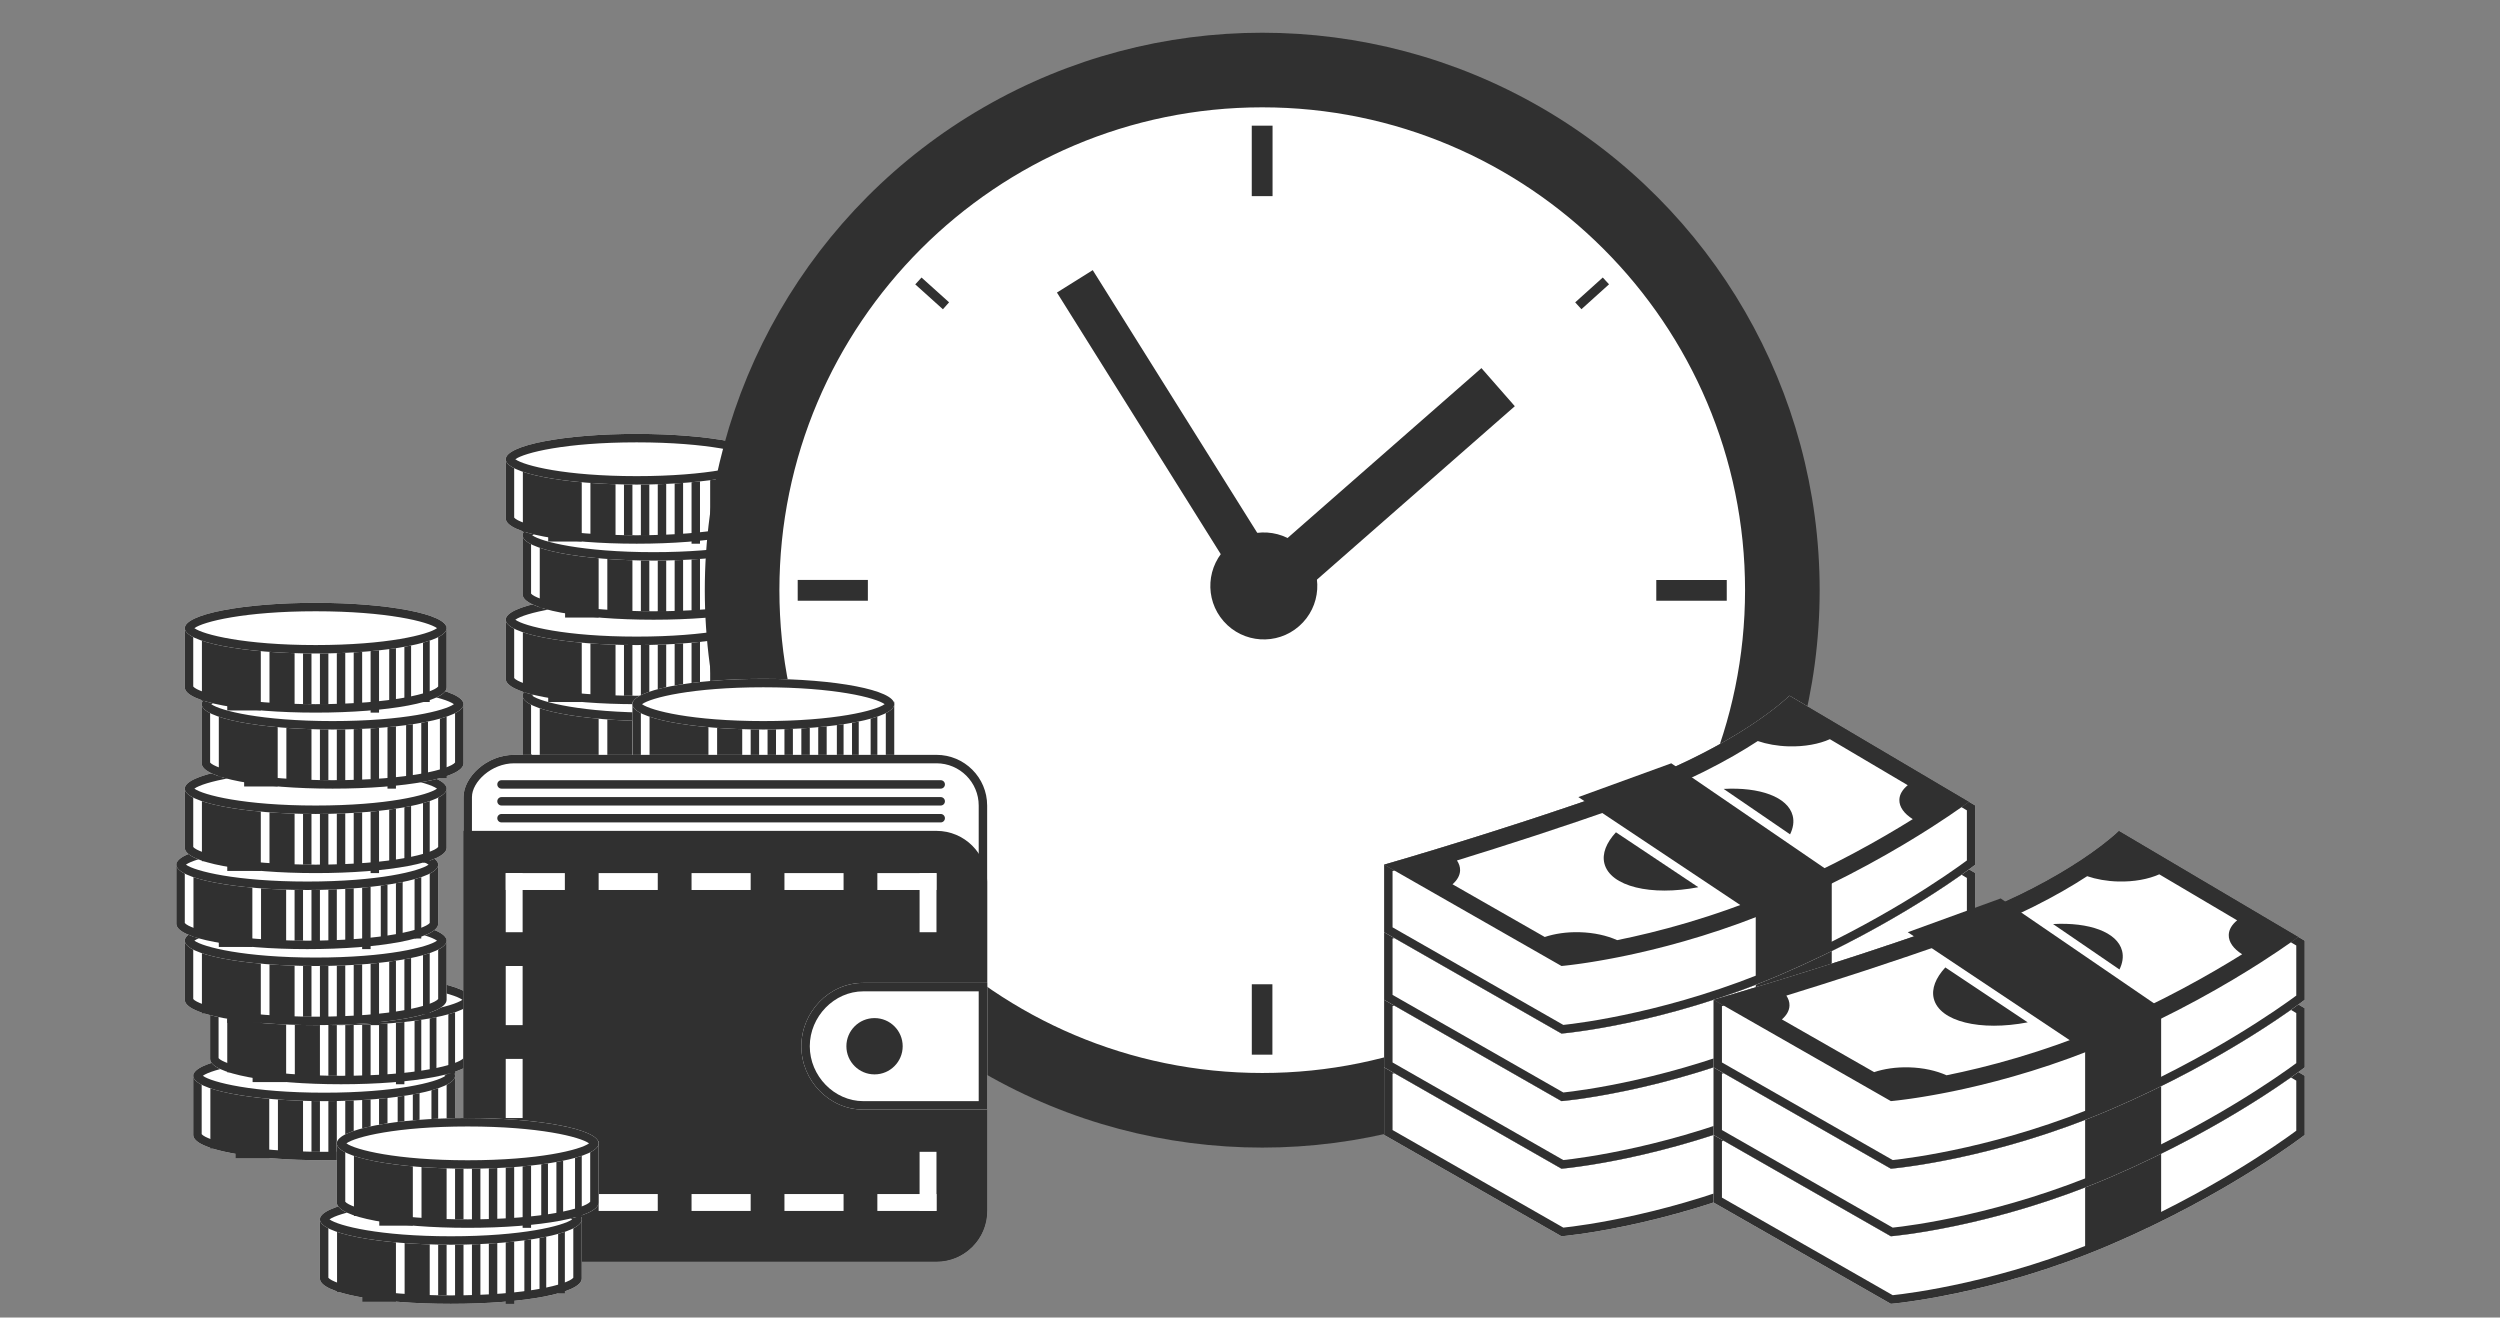 <?xml version="1.0" encoding="utf-8"?>
<!-- Generator: Adobe Illustrator 16.0.3, SVG Export Plug-In . SVG Version: 6.00 Build 0)  -->
<!DOCTYPE svg PUBLIC "-//W3C//DTD SVG 1.0//EN" "http://www.w3.org/TR/2001/REC-SVG-20010904/DTD/svg10.dtd">
<svg version="1.0" id="Layer_2" xmlns="http://www.w3.org/2000/svg" xmlns:xlink="http://www.w3.org/1999/xlink" x="0px" y="0px"
	 width="296px" height="156px" viewBox="0 0 296 156" enable-background="new 0 0 296 156" xml:space="preserve">
<rect x="0" y="0" width="296" height="156" fill="#808080" stroke="none"/>
<g>



	<g>
		<g>
			<path fill="#FFFFFF" d="M61.879,82.093v7.282c0,1.756,6.939,3,15.5,3s15.5-1.244,15.5-3v-7.282H61.879z"/>
			<path fill="#303030" d="M91.879,83.093v6.191c-0.607,0.752-5.342,2.09-14.5,2.09s-13.893-1.338-14.5-2.09v-6.191H91.879
				 M92.879,82.093h-31v7.282c0,1.756,6.939,3,15.5,3s15.5-1.244,15.5-3V82.093L92.879,82.093z"/>
		</g>
		<rect x="63.907" y="82.888" fill="#303030" width="3.972" height="8.077"/>
		<rect x="66.907" y="84.042" fill="#303030" width="3.972" height="8.077"/>
		<rect x="71.907" y="84.042" fill="#303030" width="2.972" height="8.077"/>
		<rect x="83.879" y="84.299" fill="#303030" width="1" height="8.076"/>
		<rect x="81.879" y="83.375" fill="#303030" width="1" height="8.076"/>
		<rect x="79.879" y="83.375" fill="#303030" width="1" height="8.076"/>
		<rect x="77.879" y="83.375" fill="#303030" width="1" height="8.076"/>
		<rect x="75.879" y="83.299" fill="#303030" width="1" height="8.076"/>
		<rect x="87.879" y="83.042" fill="#303030" width="0.795" height="8.076"/>
		<rect x="86.084" y="83.299" fill="#303030" width="0.795" height="8.076"/>
		<rect x="90.084" y="83.042" fill="#303030" width="0.795" height="8.076"/>
		<g>
			<ellipse fill="#FFFFFF" cx="77.379" cy="82.375" rx="15.5" ry="3"/>
			<path fill="#303030" d="M77.379,80.375c8.47,0,13.317,1.237,14.365,2c-1.048,0.763-5.896,2-14.365,2s-13.317-1.237-14.365-2
				C64.062,81.612,68.909,80.375,77.379,80.375 M77.379,79.375c-8.561,0-15.5,1.343-15.5,3c0,1.657,6.939,3,15.5,3
				s15.5-1.343,15.5-3C92.879,80.718,85.939,79.375,77.379,79.375L77.379,79.375z"/>
		</g>
	</g>
	<g>
		<g>
			<path fill="#FFFFFF" d="M59.879,73.093v7.282c0,1.756,6.939,3,15.5,3s15.5-1.244,15.5-3v-7.282H59.879z"/>
			<path fill="#303030" d="M89.879,74.093v6.191c-0.607,0.752-5.342,2.09-14.5,2.09s-13.893-1.338-14.5-2.09v-6.191H89.879
				 M90.879,73.093h-31v7.282c0,1.756,6.939,3,15.5,3s15.5-1.244,15.5-3V73.093L90.879,73.093z"/>
		</g>
		<rect x="61.907" y="73.888" fill="#303030" width="3.972" height="8.077"/>
		<rect x="64.907" y="75.042" fill="#303030" width="3.972" height="8.077"/>
		<rect x="69.907" y="75.042" fill="#303030" width="2.972" height="8.077"/>
		<rect x="81.879" y="75.299" fill="#303030" width="1" height="8.076"/>
		<rect x="79.879" y="74.375" fill="#303030" width="1" height="8.076"/>
		<rect x="77.879" y="74.375" fill="#303030" width="1" height="8.076"/>
		<rect x="75.879" y="74.375" fill="#303030" width="1" height="8.076"/>
		<rect x="73.879" y="74.299" fill="#303030" width="1" height="8.076"/>
		<rect x="85.879" y="74.042" fill="#303030" width="0.795" height="8.076"/>
		<rect x="84.084" y="74.299" fill="#303030" width="0.795" height="8.076"/>
		<rect x="88.084" y="74.042" fill="#303030" width="0.795" height="8.076"/>
		<g>
			<ellipse fill="#FFFFFF" cx="75.379" cy="73.375" rx="15.5" ry="3"/>
			<path fill="#303030" d="M75.379,71.375c8.47,0,13.317,1.237,14.365,2c-1.048,0.763-5.896,2-14.365,2s-13.317-1.237-14.365-2
				C62.062,72.612,66.909,71.375,75.379,71.375 M75.379,70.375c-8.561,0-15.5,1.343-15.5,3c0,1.657,6.939,3,15.5,3
				s15.5-1.343,15.5-3C90.879,71.718,83.939,70.375,75.379,70.375L75.379,70.375z"/>
		</g>
	</g>
	<g>
		<g>
			<path fill="#FFFFFF" d="M61.879,63.093v7.282c0,1.756,6.939,3,15.5,3s15.5-1.244,15.5-3v-7.282H61.879z"/>
			<path fill="#303030" d="M91.879,64.093v6.191c-0.607,0.752-5.342,2.09-14.5,2.09s-13.893-1.338-14.5-2.09v-6.191H91.879
				 M92.879,63.093h-31v7.282c0,1.756,6.939,3,15.5,3s15.5-1.244,15.5-3V63.093L92.879,63.093z"/>
		</g>
		<rect x="63.907" y="63.888" fill="#303030" width="3.972" height="8.077"/>
		<rect x="66.907" y="65.042" fill="#303030" width="3.972" height="8.077"/>
		<rect x="71.907" y="65.042" fill="#303030" width="2.972" height="8.077"/>
		<rect x="83.879" y="65.299" fill="#303030" width="1" height="8.076"/>
		<rect x="81.879" y="64.375" fill="#303030" width="1" height="8.076"/>
		<rect x="79.879" y="64.375" fill="#303030" width="1" height="8.076"/>
		<rect x="77.879" y="64.375" fill="#303030" width="1" height="8.076"/>
		<rect x="75.879" y="64.299" fill="#303030" width="1" height="8.076"/>
		<rect x="87.879" y="64.042" fill="#303030" width="0.795" height="8.076"/>
		<rect x="86.084" y="64.299" fill="#303030" width="0.795" height="8.076"/>
		<rect x="90.084" y="64.042" fill="#303030" width="0.795" height="8.076"/>
		<g>
			<ellipse fill="#FFFFFF" cx="77.379" cy="63.375" rx="15.5" ry="3"/>
			<path fill="#303030" d="M77.379,61.375c8.47,0,13.317,1.237,14.365,2c-1.048,0.763-5.896,2-14.365,2s-13.317-1.237-14.365-2
				C64.062,62.612,68.909,61.375,77.379,61.375 M77.379,60.375c-8.561,0-15.5,1.343-15.5,3c0,1.657,6.939,3,15.5,3
				s15.5-1.343,15.5-3C92.879,61.718,85.939,60.375,77.379,60.375L77.379,60.375z"/>
		</g>
	</g>
	<g>
		<g>
			<path fill="#FFFFFF" d="M59.879,54.093v7.282c0,1.756,6.939,3,15.5,3s15.5-1.244,15.5-3v-7.282H59.879z"/>
			<path fill="#303030" d="M89.879,55.093v6.191c-0.607,0.752-5.342,2.09-14.5,2.09s-13.893-1.338-14.5-2.09v-6.191H89.879
				 M90.879,54.093h-31v7.282c0,1.756,6.939,3,15.5,3s15.5-1.244,15.5-3V54.093L90.879,54.093z"/>
		</g>
		<rect x="61.907" y="54.888" fill="#303030" width="3.972" height="8.077"/>
		<rect x="64.907" y="56.042" fill="#303030" width="3.972" height="8.077"/>
		<rect x="69.907" y="56.042" fill="#303030" width="2.972" height="8.077"/>
		<rect x="81.879" y="56.299" fill="#303030" width="1" height="8.076"/>
		<rect x="79.879" y="55.375" fill="#303030" width="1" height="8.076"/>
		<rect x="77.879" y="55.375" fill="#303030" width="1" height="8.076"/>
		<rect x="75.879" y="55.375" fill="#303030" width="1" height="8.076"/>
		<rect x="73.879" y="55.299" fill="#303030" width="1" height="8.076"/>
		<rect x="85.879" y="55.042" fill="#303030" width="0.795" height="8.076"/>
		<rect x="84.084" y="55.299" fill="#303030" width="0.795" height="8.076"/>
		<rect x="88.084" y="55.042" fill="#303030" width="0.795" height="8.076"/>
		<g>
			<ellipse fill="#FFFFFF" cx="75.379" cy="54.375" rx="15.5" ry="3"/>
			<path fill="#303030" d="M75.379,52.375c8.47,0,13.317,1.237,14.365,2c-1.048,0.763-5.896,2-14.365,2s-13.317-1.237-14.365-2
				C62.062,53.612,66.909,52.375,75.379,52.375 M75.379,51.375c-8.561,0-15.5,1.343-15.5,3c0,1.657,6.939,3,15.5,3
				s15.5-1.343,15.5-3C90.879,52.718,83.939,51.375,75.379,51.375L75.379,51.375z"/>
		</g>
	</g>
</g>
<g>
	<circle fill="#303030" cx="149.448" cy="69.875" r="66"/>
	<g>
		<circle fill="#FFFFFF" cx="149.448" cy="69.875" r="57.667"/>
		<path fill="#303030" d="M149.448,128.042c-32.073,0-58.167-26.094-58.167-58.167s26.094-58.167,58.167-58.167
			s58.167,26.094,58.167,58.167S181.521,128.042,149.448,128.042z M149.448,12.708c-31.522,0-57.167,25.645-57.167,57.167
			s25.645,57.167,57.167,57.167s57.167-25.645,57.167-57.167S180.971,12.708,149.448,12.708z"/>
	</g>
	<g>
		<path fill="#303030" d="M196.104,71.127c0-0.842,0-1.627,0-2.458c2.789,0,5.543,0,8.344,0c0,0.807,0,1.611,0,2.458
			C201.678,71.127,198.924,71.127,196.104,71.127z"/>
		<path fill="#303030" d="M148.208,23.219c0.845,0,1.646,0,2.463,0c0-2.8,0-5.552,0-8.341c-0.829,0-1.618,0-2.463,0
			C148.208,17.695,148.208,20.446,148.208,23.219z"/>
		<path fill="#303030" d="M102.756,71.124c0-0.852,0-1.655,0-2.461c-2.794,0-5.531,0-8.308,0c0,0.824,0,1.611,0,2.461
			C97.253,71.124,100.008,71.124,102.756,71.124z"/>
		<path fill="#303030" d="M148.213,124.872c0.854,0,1.657,0,2.439,0c0-2.81,0-5.563,0-8.333c-0.835,0-1.605,0-2.439,0
			C148.213,119.363,148.213,122.117,148.213,124.872z"/>
		<path fill="#303030" d="M111.641,36.619c0.263-0.296,0.488-0.551,0.73-0.824c-1.12-1.007-2.173-1.955-3.263-2.936
			c-0.24,0.262-0.459,0.504-0.741,0.813C109.481,34.676,110.548,35.633,111.641,36.619z"/>
		<path fill="#303030" d="M190.509,33.662c-0.278-0.305-0.498-0.543-0.74-0.805c-1.109,1-2.169,1.955-3.266,2.943
			c0.263,0.287,0.481,0.526,0.739,0.81C188.37,35.591,189.43,34.634,190.509,33.662z"/>
		<path fill="#303030" d="M189.76,106.959c0.263-0.292,0.487-0.545,0.731-0.822c-1.114-1.004-2.174-1.959-3.255-2.932
			c-0.259,0.281-0.467,0.507-0.744,0.81C187.603,105.015,188.661,105.969,189.76,106.959z"/>
		<path fill="#303030" d="M108.381,106.146c0.266,0.293,0.485,0.536,0.732,0.809c1.106-0.999,2.181-1.967,3.271-2.947
			c-0.275-0.303-0.481-0.531-0.737-0.813C110.528,104.207,109.464,105.167,108.381,106.146z"/>
	</g>

		<rect x="135.575" y="30.235" transform="matrix(0.848 -0.531 0.531 0.848 -5.881 80.989)" fill="#303030" width="4.999" height="41"/>

		<rect x="144.945" y="54.926" transform="matrix(0.752 -0.659 0.659 0.752 2.383 122.181)" fill="#303030" width="36.999" height="5.999"/>
	<path fill="#303030" d="M154.398,65.198c2.306,2.63,2.045,6.633-0.585,8.938c-2.627,2.307-6.63,2.046-8.938-0.583
		c-2.307-2.629-2.044-6.632,0.584-8.939C148.088,62.309,152.091,62.569,154.398,65.198z"/>
</g>
<g>
	<g>
		<g>
			<path fill="#FFFFFF" d="M22.879,127.093v7.282c0,1.756,6.939,3,15.5,3s15.5-1.244,15.5-3v-7.282H22.879z"/>
			<path fill="#303030" d="M52.879,128.093v6.191c-0.607,0.752-5.342,2.09-14.5,2.09s-13.893-1.338-14.5-2.09v-6.191H52.879
				 M53.879,127.093h-31v7.282c0,1.756,6.939,3,15.5,3s15.5-1.244,15.5-3V127.093L53.879,127.093z"/>
		</g>
		<rect x="24.907" y="127.888" fill="#303030" width="3.972" height="8.077"/>
		<rect x="27.907" y="129.042" fill="#303030" width="3.972" height="8.077"/>
		<rect x="32.907" y="129.042" fill="#303030" width="2.972" height="8.077"/>
		<rect x="44.879" y="129.299" fill="#303030" width="1" height="8.076"/>
		<rect x="42.879" y="128.375" fill="#303030" width="1" height="8.076"/>
		<rect x="40.879" y="128.375" fill="#303030" width="1" height="8.076"/>
		<rect x="38.879" y="128.375" fill="#303030" width="1" height="8.076"/>
		<rect x="36.879" y="128.299" fill="#303030" width="1" height="8.076"/>
		<rect x="48.879" y="128.042" fill="#303030" width="0.795" height="8.076"/>
		<rect x="47.084" y="128.299" fill="#303030" width="0.795" height="8.076"/>
		<rect x="51.084" y="128.042" fill="#303030" width="0.795" height="8.076"/>
		<g>
			<ellipse fill="#FFFFFF" cx="38.379" cy="127.375" rx="15.5" ry="3"/>
			<path fill="#303030" d="M38.379,125.375c8.47,0,13.317,1.237,14.365,2c-1.048,0.763-5.896,2-14.365,2s-13.317-1.237-14.365-2
				C25.062,126.612,29.909,125.375,38.379,125.375 M38.379,124.375c-8.561,0-15.5,1.343-15.5,3c0,1.657,6.939,3,15.5,3
				s15.5-1.343,15.5-3C53.879,125.718,46.939,124.375,38.379,124.375L38.379,124.375z"/>
		</g>
	</g>
	<g>
		<g>
			<path fill="#FFFFFF" d="M24.879,118.093v7.282c0,1.756,6.939,3,15.5,3s15.5-1.244,15.5-3v-7.282H24.879z"/>
			<path fill="#303030" d="M54.879,119.093v6.191c-0.607,0.752-5.342,2.09-14.5,2.09s-13.893-1.338-14.5-2.09v-6.191H54.879
				 M55.879,118.093h-31v7.282c0,1.756,6.939,3,15.5,3s15.5-1.244,15.5-3V118.093L55.879,118.093z"/>
		</g>
		<rect x="26.907" y="118.888" fill="#303030" width="3.972" height="8.077"/>
		<rect x="29.907" y="120.042" fill="#303030" width="3.972" height="8.077"/>
		<rect x="34.907" y="120.042" fill="#303030" width="2.972" height="8.077"/>
		<rect x="46.879" y="120.299" fill="#303030" width="1" height="8.076"/>
		<rect x="44.879" y="119.375" fill="#303030" width="1" height="8.076"/>
		<rect x="42.879" y="119.375" fill="#303030" width="1" height="8.076"/>
		<rect x="40.879" y="119.375" fill="#303030" width="1" height="8.076"/>
		<rect x="38.879" y="119.299" fill="#303030" width="1" height="8.076"/>
		<rect x="50.879" y="119.042" fill="#303030" width="0.795" height="8.076"/>
		<rect x="49.084" y="119.299" fill="#303030" width="0.795" height="8.076"/>
		<rect x="53.084" y="119.042" fill="#303030" width="0.795" height="8.076"/>
		<g>
			<ellipse fill="#FFFFFF" cx="40.379" cy="118.375" rx="15.5" ry="3"/>
			<path fill="#303030" d="M40.379,116.375c8.47,0,13.317,1.237,14.365,2c-1.048,0.763-5.896,2-14.365,2s-13.317-1.237-14.365-2
				C27.062,117.612,31.909,116.375,40.379,116.375 M40.379,115.375c-8.561,0-15.5,1.343-15.5,3c0,1.657,6.939,3,15.5,3
				s15.5-1.343,15.5-3C55.879,116.718,48.939,115.375,40.379,115.375L40.379,115.375z"/>
		</g>
	</g>
	<g>
		<g>
			<path fill="#FFFFFF" d="M21.879,111.093v7.282c0,1.756,6.939,3,15.5,3s15.5-1.244,15.5-3v-7.282H21.879z"/>
			<path fill="#303030" d="M51.879,112.093v6.191c-0.607,0.752-5.342,2.09-14.5,2.09s-13.893-1.338-14.5-2.09v-6.191H51.879
				 M52.879,111.093h-31v7.282c0,1.756,6.939,3,15.5,3s15.5-1.244,15.5-3V111.093L52.879,111.093z"/>
		</g>
		<rect x="23.907" y="111.888" fill="#303030" width="3.972" height="8.077"/>
		<rect x="26.907" y="113.042" fill="#303030" width="3.972" height="8.077"/>
		<rect x="31.907" y="113.042" fill="#303030" width="2.972" height="8.077"/>
		<rect x="43.879" y="113.299" fill="#303030" width="1" height="8.076"/>
		<rect x="41.879" y="112.375" fill="#303030" width="1" height="8.076"/>
		<rect x="39.879" y="112.375" fill="#303030" width="1" height="8.076"/>
		<rect x="37.879" y="112.375" fill="#303030" width="1" height="8.076"/>
		<rect x="35.879" y="112.299" fill="#303030" width="1" height="8.076"/>
		<rect x="47.879" y="112.042" fill="#303030" width="0.795" height="8.076"/>
		<rect x="46.084" y="112.299" fill="#303030" width="0.795" height="8.076"/>
		<rect x="50.084" y="112.042" fill="#303030" width="0.795" height="8.076"/>
		<g>
			<ellipse fill="#FFFFFF" cx="37.379" cy="111.375" rx="15.5" ry="3"/>
			<path fill="#303030" d="M37.379,109.375c8.47,0,13.317,1.237,14.365,2c-1.048,0.763-5.896,2-14.365,2s-13.317-1.237-14.365-2
				C24.062,110.612,28.909,109.375,37.379,109.375 M37.379,108.375c-8.561,0-15.5,1.343-15.5,3c0,1.657,6.939,3,15.5,3
				s15.5-1.343,15.5-3C52.879,109.718,45.939,108.375,37.379,108.375L37.379,108.375z"/>
		</g>
	</g>
	<g>
		<g>
			<path fill="#FFFFFF" d="M20.879,102.093v7.282c0,1.756,6.939,3,15.5,3s15.5-1.244,15.5-3v-7.282H20.879z"/>
			<path fill="#303030" d="M50.879,103.093v6.191c-0.607,0.752-5.342,2.09-14.5,2.09s-13.893-1.338-14.5-2.09v-6.191H50.879
				 M51.879,102.093h-31v7.282c0,1.756,6.939,3,15.5,3s15.5-1.244,15.5-3V102.093L51.879,102.093z"/>
		</g>
		<rect x="22.907" y="102.888" fill="#303030" width="3.972" height="8.077"/>
		<rect x="25.907" y="104.042" fill="#303030" width="3.972" height="8.077"/>
		<rect x="30.907" y="104.042" fill="#303030" width="2.972" height="8.077"/>
		<rect x="42.879" y="104.299" fill="#303030" width="1" height="8.076"/>
		<rect x="40.879" y="103.375" fill="#303030" width="1" height="8.076"/>
		<rect x="38.879" y="103.375" fill="#303030" width="1" height="8.076"/>
		<rect x="36.879" y="103.375" fill="#303030" width="1" height="8.076"/>
		<rect x="34.879" y="103.299" fill="#303030" width="1" height="8.076"/>
		<rect x="46.879" y="103.042" fill="#303030" width="0.795" height="8.076"/>
		<rect x="45.084" y="103.299" fill="#303030" width="0.795" height="8.076"/>
		<rect x="49.084" y="103.042" fill="#303030" width="0.795" height="8.076"/>
		<g>
			<ellipse fill="#FFFFFF" cx="36.379" cy="102.375" rx="15.5" ry="3"/>
			<path fill="#303030" d="M36.379,100.375c8.47,0,13.317,1.237,14.365,2c-1.048,0.763-5.896,2-14.365,2s-13.317-1.237-14.365-2
				C23.062,101.612,27.909,100.375,36.379,100.375 M36.379,99.375c-8.561,0-15.5,1.343-15.5,3c0,1.657,6.939,3,15.5,3
				s15.5-1.343,15.5-3C51.879,100.718,44.939,99.375,36.379,99.375L36.379,99.375z"/>
		</g>
	</g>
	<g>
		<g>
			<path fill="#FFFFFF" d="M21.879,93.093v7.282c0,1.756,6.939,3,15.5,3s15.5-1.244,15.5-3v-7.282H21.879z"/>
			<path fill="#303030" d="M51.879,94.093v6.191c-0.607,0.752-5.342,2.09-14.5,2.09s-13.893-1.338-14.5-2.09v-6.191H51.879
				 M52.879,93.093h-31v7.282c0,1.756,6.939,3,15.5,3s15.5-1.244,15.5-3V93.093L52.879,93.093z"/>
		</g>
		<rect x="23.907" y="93.888" fill="#303030" width="3.972" height="8.077"/>
		<rect x="26.907" y="95.042" fill="#303030" width="3.972" height="8.077"/>
		<rect x="31.907" y="95.042" fill="#303030" width="2.972" height="8.077"/>
		<rect x="43.879" y="95.299" fill="#303030" width="1" height="8.076"/>
		<rect x="41.879" y="94.375" fill="#303030" width="1" height="8.076"/>
		<rect x="39.879" y="94.375" fill="#303030" width="1" height="8.076"/>
		<rect x="37.879" y="94.375" fill="#303030" width="1" height="8.076"/>
		<rect x="35.879" y="94.299" fill="#303030" width="1" height="8.076"/>
		<rect x="47.879" y="94.042" fill="#303030" width="0.795" height="8.076"/>
		<rect x="46.084" y="94.299" fill="#303030" width="0.795" height="8.076"/>
		<rect x="50.084" y="94.042" fill="#303030" width="0.795" height="8.076"/>
		<g>
			<ellipse fill="#FFFFFF" cx="37.379" cy="93.375" rx="15.5" ry="3"/>
			<path fill="#303030" d="M37.379,91.375c8.47,0,13.317,1.237,14.365,2c-1.048,0.763-5.896,2-14.365,2s-13.317-1.237-14.365-2
				C24.062,92.612,28.909,91.375,37.379,91.375 M37.379,90.375c-8.561,0-15.5,1.343-15.5,3c0,1.657,6.939,3,15.5,3
				s15.5-1.343,15.5-3C52.879,91.718,45.939,90.375,37.379,90.375L37.379,90.375z"/>
		</g>
	</g>
	<g>
		<g>
			<path fill="#FFFFFF" d="M23.879,83.093v7.282c0,1.756,6.939,3,15.5,3s15.5-1.244,15.5-3v-7.282H23.879z"/>
			<path fill="#303030" d="M53.879,84.093v6.191c-0.607,0.752-5.342,2.09-14.5,2.09s-13.893-1.338-14.5-2.09v-6.191H53.879
				 M54.879,83.093h-31v7.282c0,1.756,6.939,3,15.5,3s15.5-1.244,15.5-3V83.093L54.879,83.093z"/>
		</g>
		<rect x="25.907" y="83.888" fill="#303030" width="3.972" height="8.077"/>
		<rect x="28.907" y="85.042" fill="#303030" width="3.972" height="8.077"/>
		<rect x="33.907" y="85.042" fill="#303030" width="2.972" height="8.077"/>
		<rect x="45.879" y="85.299" fill="#303030" width="1" height="8.076"/>
		<rect x="43.879" y="84.375" fill="#303030" width="1" height="8.076"/>
		<rect x="41.879" y="84.375" fill="#303030" width="1" height="8.076"/>
		<rect x="39.879" y="84.375" fill="#303030" width="1" height="8.076"/>
		<rect x="37.879" y="84.299" fill="#303030" width="1" height="8.076"/>
		<rect x="49.879" y="84.042" fill="#303030" width="0.795" height="8.076"/>
		<rect x="48.084" y="84.299" fill="#303030" width="0.795" height="8.076"/>
		<rect x="52.084" y="84.042" fill="#303030" width="0.795" height="8.076"/>
		<g>
			<ellipse fill="#FFFFFF" cx="39.379" cy="83.375" rx="15.5" ry="3"/>
			<path fill="#303030" d="M39.379,81.375c8.47,0,13.317,1.237,14.365,2c-1.048,0.763-5.896,2-14.365,2s-13.317-1.237-14.365-2
				C26.062,82.612,30.909,81.375,39.379,81.375 M39.379,80.375c-8.561,0-15.5,1.343-15.5,3c0,1.657,6.939,3,15.5,3
				s15.5-1.343,15.5-3C54.879,81.718,47.939,80.375,39.379,80.375L39.379,80.375z"/>
		</g>
	</g>
	<g>
		<g>
			<path fill="#FFFFFF" d="M21.879,74.093v7.282c0,1.756,6.939,3,15.5,3s15.5-1.244,15.5-3v-7.282H21.879z"/>
			<path fill="#303030" d="M51.879,75.093v6.191c-0.607,0.752-5.342,2.09-14.5,2.09s-13.893-1.338-14.5-2.09v-6.191H51.879
				 M52.879,74.093h-31v7.282c0,1.756,6.939,3,15.5,3s15.5-1.244,15.5-3V74.093L52.879,74.093z"/>
		</g>
		<rect x="23.907" y="74.888" fill="#303030" width="3.972" height="8.077"/>
		<rect x="26.907" y="76.042" fill="#303030" width="3.972" height="8.077"/>
		<rect x="31.907" y="76.042" fill="#303030" width="2.972" height="8.077"/>
		<rect x="43.879" y="76.299" fill="#303030" width="1" height="8.076"/>
		<rect x="41.879" y="75.375" fill="#303030" width="1" height="8.076"/>
		<rect x="39.879" y="75.375" fill="#303030" width="1" height="8.076"/>
		<rect x="37.879" y="75.375" fill="#303030" width="1" height="8.076"/>
		<rect x="35.879" y="75.299" fill="#303030" width="1" height="8.076"/>
		<rect x="47.879" y="75.042" fill="#303030" width="0.795" height="8.076"/>
		<rect x="46.084" y="75.299" fill="#303030" width="0.795" height="8.076"/>
		<rect x="50.084" y="75.042" fill="#303030" width="0.795" height="8.076"/>
		<g>
			<ellipse fill="#FFFFFF" cx="37.379" cy="74.375" rx="15.5" ry="3"/>
			<path fill="#303030" d="M37.379,72.375c8.47,0,13.317,1.237,14.365,2c-1.048,0.763-5.896,2-14.365,2s-13.317-1.237-14.365-2
				C24.062,73.612,28.909,72.375,37.379,72.375 M37.379,71.375c-8.561,0-15.5,1.343-15.5,3c0,1.657,6.939,3,15.5,3
				s15.5-1.343,15.5-3C52.879,72.718,45.939,71.375,37.379,71.375L37.379,71.375z"/>
		</g>
	</g>
</g>




<g>
		<g>
			<path fill="#FFFFFF" d="M74.879,83.093v7.282c0,1.756,6.939,3,15.5,3s15.5-1.244,15.5-3v-7.282H74.879z"/>
			<path fill="#303030" d="M104.879,84.093v6.191c-0.607,0.752-5.342,2.09-14.5,2.09s-13.893-1.338-14.5-2.09v-6.191H104.879
				 M105.879,83.093h-31v7.282c0,1.756,6.939,3,15.5,3s15.5-1.244,15.5-3V83.093L105.879,83.093z"/>
		</g>
		<rect x="76.907" y="83.888" fill="#303030" width="3.972" height="8.077"/>
		<rect x="79.907" y="85.042" fill="#303030" width="3.972" height="8.077"/>
		<rect x="84.907" y="85.042" fill="#303030" width="2.972" height="8.077"/>
		<rect x="96.879" y="85.299" fill="#303030" width="1" height="8.076"/>
		<rect x="94.879" y="84.375" fill="#303030" width="1" height="8.076"/>
		<rect x="92.879" y="84.375" fill="#303030" width="1" height="8.076"/>
		<rect x="90.879" y="84.375" fill="#303030" width="1" height="8.076"/>
		<rect x="88.879" y="84.299" fill="#303030" width="1" height="8.076"/>
		<rect x="100.879" y="84.042" fill="#303030" width="0.795" height="8.076"/>
		<rect x="99.084" y="84.299" fill="#303030" width="0.795" height="8.076"/>
		<rect x="103.084" y="84.042" fill="#303030" width="0.795" height="8.076"/>
		<g>
			<ellipse fill="#FFFFFF" cx="90.379" cy="83.375" rx="15.5" ry="3"/>
			<path fill="#303030" d="M90.379,81.375c8.47,0,13.317,1.237,14.365,2c-1.048,0.763-5.896,2-14.365,2s-13.317-1.237-14.365-2
				C77.062,82.612,81.909,81.375,90.379,81.375 M90.379,80.375c-8.561,0-15.5,1.343-15.5,3c0,1.657,6.939,3,15.5,3
				s15.5-1.343,15.5-3C105.879,81.718,98.939,80.375,90.379,80.375L90.379,80.375z"/>
		</g>
	</g>

<g>
	<g>
		<g>
			<path fill="#FFFFFF" d="M163.879,126.375v8l21,12c0,0,12-1,26-7s23-13,23-13v-7l-22-13c0,0-6,6-20,11
				S163.879,126.375,163.879,126.375z"/>
			<path fill="#303030" d="M212.01,107.614l20.869,12.332v5.931c-1.857,1.376-10.27,7.383-22.394,12.58
				c-12.461,5.34-23.447,6.688-25.387,6.893l-20.22-11.554v-6.668c3.055-0.89,15.265-4.499,27.336-8.81
				C204.019,114.101,210.189,109.217,212.01,107.614 M211.879,106.375c0,0-6,6-20,11s-28,9-28,9v8l21,12c0,0,12-1,26-7s23-13,23-13
				v-7L211.879,106.375L211.879,106.375z"/>
		</g>
		<path opacity="0.4" fill="#FFFFFF" d="M210.879,131.375c11.675-5.003,19.851-10.688,22.252-12.442l-21.252-12.558c0,0-6,6-20,11
			s-28,9-28,9l21,12C184.879,138.375,196.879,137.375,210.879,131.375z"/>
		<polygon fill="#303030" points="197.879,114.375 216.879,127.375 216.879,136.375 207.879,140.375 207.879,132.375
			186.879,118.375 		"/>
		<path fill="#303030" d="M204.081,117.407c4.263-0.234,7.608,0.946,8.174,3.175c0.18,0.707,0.056,1.456-0.31,2.206L204.081,117.407
			z M191.328,122.543c-1.131,1.227-1.665,2.519-1.366,3.698c0.69,2.722,5.528,3.88,11.12,2.805L191.328,122.543z"/>
		<path fill="#303030" d="M228.729,121.926c1.479-0.948,2.659-1.754,3.514-2.358c0.083-0.059,0.164-0.116,0.241-0.171
			c0.079-0.056,0.154-0.109,0.226-0.161c0.154-0.11,0.298-0.214,0.421-0.304l-14.711-8.693l0,0l-6.541-3.865
			c0,0-0.029,0.029-0.085,0.082c-0.002,0.001-0.006,0.005-0.007,0.006c-0.057,0.054-0.141,0.131-0.252,0.23
			c-0.006,0.006-0.016,0.014-0.021,0.02c-0.112,0.1-0.25,0.221-0.415,0.36c-0.011,0.009-0.023,0.02-0.034,0.029
			c-0.167,0.142-0.361,0.302-0.582,0.479c-0.016,0.013-0.033,0.027-0.05,0.04c-0.224,0.178-0.474,0.374-0.751,0.583
			c-0.021,0.017-0.044,0.033-0.066,0.05c-0.281,0.212-0.592,0.439-0.928,0.679c-0.024,0.017-0.048,0.034-0.073,0.052
			c-0.348,0.247-0.727,0.507-1.133,0.777c-0.019,0.013-0.036,0.024-0.055,0.037c-0.429,0.284-0.888,0.581-1.382,0.887l0,0
			c-3.24,2.012-7.895,4.449-14.166,6.688c-7.954,2.841-15.905,5.357-21.292,7.002l0,0c-2.508,0.766-4.457,1.342-5.594,1.674
			c-0.03,0.009-0.064,0.019-0.094,0.027c-0.072,0.021-0.138,0.04-0.202,0.059c-0.038,0.011-0.078,0.023-0.113,0.033
			c-0.071,0.021-0.136,0.04-0.196,0.057c-0.027,0.008-0.056,0.016-0.08,0.023c-0.05,0.014-0.098,0.028-0.139,0.04
			c-0.016,0.004-0.031,0.009-0.046,0.013c-0.044,0.013-0.084,0.024-0.116,0.034c-0.079,0.023-0.128,0.037-0.128,0.037l6.014,3.437
			l0,0l10.92,6.24l0,0l4.066,2.323c0,0,0.013-0.001,0.037-0.003c0.004,0,0.009,0,0.014-0.001c0.024-0.002,0.059-0.005,0.104-0.01
			c0.003,0,0.007-0.001,0.01-0.001c0.047-0.004,0.103-0.01,0.169-0.017c0.021-0.002,0.045-0.005,0.067-0.007
			c0.057-0.006,0.116-0.013,0.186-0.02c0.028-0.003,0.061-0.007,0.091-0.01c0.075-0.009,0.154-0.018,0.242-0.028
			c0.028-0.003,0.06-0.007,0.09-0.011c0.093-0.011,0.189-0.023,0.294-0.036c0.042-0.005,0.085-0.011,0.129-0.017
			c0.104-0.014,0.214-0.028,0.329-0.043c0.046-0.006,0.093-0.013,0.142-0.019c0.12-0.017,0.245-0.034,0.376-0.052
			c0.053-0.008,0.105-0.016,0.16-0.023c0.135-0.02,0.274-0.04,0.419-0.062c0.059-0.009,0.116-0.018,0.177-0.027
			c0.146-0.022,0.299-0.046,0.455-0.071c0.066-0.01,0.132-0.021,0.201-0.032c0.164-0.027,0.336-0.056,0.51-0.085
			c0.063-0.011,0.125-0.021,0.189-0.032c0.181-0.031,0.369-0.064,0.56-0.098c0.069-0.012,0.136-0.024,0.206-0.037
			c0.195-0.035,0.397-0.073,0.603-0.111c0.07-0.013,0.138-0.025,0.209-0.039c0.226-0.042,0.459-0.088,0.695-0.135
			c0.055-0.011,0.106-0.021,0.162-0.032c0.285-0.057,0.577-0.117,0.877-0.18c0.011-0.002,0.021-0.004,0.031-0.006
			c0.31-0.065,0.627-0.133,0.951-0.205c0.006-0.001,0.012-0.002,0.018-0.004l0,0c4.648-1.028,10.754-2.74,17.298-5.544
			c7.683-3.292,13.835-6.873,17.839-9.441l0,0C228.722,121.932,228.726,121.929,228.729,121.926z M210.091,129.537
			c-7.211,3.09-13.912,4.825-18.62,5.776c-1.199-0.54-2.739-0.895-4.445-0.94c-1.539-0.041-2.96,0.176-4.127,0.566l-10.923-6.242
			c0.556-0.482,0.884-1.042,0.899-1.647c0.011-0.407-0.124-0.801-0.371-1.171c5.358-1.651,12.726-4.006,20.048-6.622
			c7.101-2.536,12.198-5.322,15.569-7.517c1.062,0.361,2.313,0.592,3.666,0.628c1.883,0.05,3.597-0.278,4.869-0.849l9.221,5.449
			c-0.61,0.499-0.977,1.084-0.993,1.723c-0.023,0.858,0.576,1.659,1.588,2.294C222.555,123.429,216.927,126.607,210.091,129.537z"/>
	</g>
	<g>
		<g>
			<path fill="#FFFFFF" d="M163.879,118.375v8l21,12c0,0,12-1,26-7s23-13,23-13v-7l-22-13c0,0-6,6-20,11
				S163.879,118.375,163.879,118.375z"/>
			<path fill="#303030" d="M212.01,99.614l20.869,12.332v5.931c-1.857,1.376-10.27,7.383-22.394,12.58
				c-12.461,5.34-23.447,6.688-25.387,6.893l-20.22-11.554v-6.668c3.055-0.89,15.265-4.499,27.336-8.81
				C204.019,106.101,210.189,101.217,212.01,99.614 M211.879,98.375c0,0-6,6-20,11s-28,9-28,9v8l21,12c0,0,12-1,26-7s23-13,23-13v-7
				L211.879,98.375L211.879,98.375z"/>
		</g>
		<path opacity="0.4" fill="#FFFFFF" d="M210.879,123.375c11.675-5.003,19.851-10.688,22.252-12.442l-21.252-12.558c0,0-6,6-20,11
			s-28,9-28,9l21,12C184.879,130.375,196.879,129.375,210.879,123.375z"/>
		<polygon fill="#303030" points="197.879,106.375 216.879,119.375 216.879,128.375 207.879,132.375 207.879,124.375
			186.879,110.375 		"/>
		<path fill="#303030" d="M204.081,109.407c4.263-0.234,7.608,0.946,8.174,3.175c0.18,0.707,0.056,1.456-0.31,2.206L204.081,109.407
			z M191.328,114.543c-1.131,1.227-1.665,2.519-1.366,3.698c0.69,2.722,5.528,3.88,11.12,2.805L191.328,114.543z"/>
		<path fill="#303030" d="M228.729,113.926c1.479-0.948,2.659-1.754,3.514-2.358c0.083-0.059,0.164-0.116,0.241-0.171
			c0.079-0.056,0.154-0.109,0.226-0.161c0.154-0.11,0.298-0.214,0.421-0.304l-14.711-8.693l0,0l-6.541-3.865
			c0,0-0.029,0.029-0.085,0.082c-0.002,0.001-0.006,0.005-0.007,0.006c-0.057,0.054-0.141,0.131-0.252,0.23
			c-0.006,0.006-0.016,0.014-0.021,0.02c-0.112,0.1-0.25,0.221-0.415,0.36c-0.011,0.009-0.023,0.02-0.034,0.029
			c-0.167,0.142-0.361,0.302-0.582,0.479c-0.016,0.013-0.033,0.027-0.05,0.04c-0.224,0.178-0.474,0.374-0.751,0.583
			c-0.021,0.017-0.044,0.033-0.066,0.05c-0.281,0.212-0.592,0.439-0.928,0.679c-0.024,0.017-0.048,0.034-0.073,0.052
			c-0.348,0.247-0.727,0.507-1.133,0.777c-0.019,0.013-0.036,0.024-0.055,0.037c-0.429,0.284-0.888,0.581-1.382,0.887l0,0
			c-3.24,2.012-7.895,4.449-14.166,6.688c-7.954,2.841-15.905,5.357-21.292,7.002l0,0c-2.508,0.766-4.457,1.342-5.594,1.674
			c-0.03,0.009-0.064,0.019-0.094,0.027c-0.072,0.021-0.138,0.04-0.202,0.059c-0.038,0.011-0.078,0.023-0.113,0.033
			c-0.071,0.021-0.136,0.04-0.196,0.057c-0.027,0.008-0.056,0.016-0.08,0.023c-0.05,0.014-0.098,0.028-0.139,0.04
			c-0.016,0.004-0.031,0.009-0.046,0.013c-0.044,0.013-0.084,0.024-0.116,0.034c-0.079,0.023-0.128,0.037-0.128,0.037l6.014,3.437
			l0,0l10.92,6.24l0,0l4.066,2.323c0,0,0.013-0.001,0.037-0.003c0.004,0,0.009,0,0.014-0.001c0.024-0.002,0.059-0.005,0.104-0.01
			c0.003,0,0.007-0.001,0.01-0.001c0.047-0.004,0.103-0.01,0.169-0.017c0.021-0.002,0.045-0.005,0.067-0.007
			c0.057-0.006,0.116-0.013,0.186-0.02c0.028-0.003,0.061-0.007,0.091-0.01c0.075-0.009,0.154-0.018,0.242-0.028
			c0.028-0.003,0.06-0.007,0.09-0.011c0.093-0.011,0.189-0.023,0.294-0.036c0.042-0.005,0.085-0.011,0.129-0.017
			c0.104-0.014,0.214-0.028,0.329-0.043c0.046-0.006,0.093-0.013,0.142-0.019c0.12-0.017,0.245-0.034,0.376-0.052
			c0.053-0.008,0.105-0.016,0.16-0.023c0.135-0.02,0.274-0.04,0.419-0.062c0.059-0.009,0.116-0.018,0.177-0.027
			c0.146-0.022,0.299-0.046,0.455-0.071c0.066-0.01,0.132-0.021,0.201-0.032c0.164-0.027,0.336-0.056,0.51-0.085
			c0.063-0.011,0.125-0.021,0.189-0.032c0.181-0.031,0.369-0.064,0.56-0.098c0.069-0.012,0.136-0.024,0.206-0.037
			c0.195-0.035,0.397-0.073,0.603-0.111c0.07-0.013,0.138-0.025,0.209-0.039c0.226-0.042,0.459-0.088,0.695-0.135
			c0.055-0.011,0.106-0.021,0.162-0.032c0.285-0.057,0.577-0.117,0.877-0.18c0.011-0.002,0.021-0.004,0.031-0.006
			c0.31-0.065,0.627-0.133,0.951-0.205c0.006-0.001,0.012-0.002,0.018-0.004l0,0c4.648-1.028,10.754-2.74,17.298-5.544
			c7.683-3.292,13.835-6.873,17.839-9.441l0,0C228.722,113.932,228.726,113.929,228.729,113.926z M210.091,121.537
			c-7.211,3.09-13.912,4.825-18.62,5.776c-1.199-0.54-2.739-0.895-4.445-0.94c-1.539-0.041-2.96,0.176-4.127,0.566l-10.923-6.242
			c0.556-0.482,0.884-1.042,0.899-1.647c0.011-0.407-0.124-0.801-0.371-1.171c5.358-1.651,12.726-4.006,20.048-6.622
			c7.101-2.536,12.198-5.322,15.569-7.517c1.062,0.361,2.313,0.592,3.666,0.628c1.883,0.05,3.597-0.278,4.869-0.849l9.221,5.449
			c-0.61,0.499-0.977,1.084-0.993,1.723c-0.023,0.858,0.576,1.659,1.588,2.294C222.555,115.429,216.927,118.607,210.091,121.537z"/>
	</g>
	<g>
		<g>
			<path fill="#FFFFFF" d="M163.879,110.375v8l21,12c0,0,12-1,26-7s23-13,23-13v-7l-22-13c0,0-6,6-20,11
				S163.879,110.375,163.879,110.375z"/>
			<path fill="#303030" d="M212.01,91.614l20.869,12.332v5.931c-1.857,1.376-10.27,7.383-22.394,12.58
				c-12.461,5.34-23.447,6.688-25.387,6.893l-20.22-11.554v-6.668c3.055-0.89,15.265-4.499,27.336-8.81
				C204.019,98.101,210.189,93.217,212.01,91.614 M211.879,90.375c0,0-6,6-20,11s-28,9-28,9v8l21,12c0,0,12-1,26-7s23-13,23-13v-7
				L211.879,90.375L211.879,90.375z"/>
		</g>
		<path opacity="0.4" fill="#FFFFFF" d="M210.879,115.375c11.675-5.003,19.851-10.688,22.252-12.442l-21.252-12.558c0,0-6,6-20,11
			s-28,9-28,9l21,12C184.879,122.375,196.879,121.375,210.879,115.375z"/>
		<polygon fill="#303030" points="197.879,98.375 216.879,111.375 216.879,120.375 207.879,124.375 207.879,116.375
			186.879,102.375 		"/>
		<path fill="#303030" d="M204.081,101.407c4.263-0.234,7.608,0.946,8.174,3.175c0.18,0.707,0.056,1.456-0.31,2.206L204.081,101.407
			z M191.328,106.543c-1.131,1.227-1.665,2.519-1.366,3.698c0.69,2.722,5.528,3.88,11.12,2.805L191.328,106.543z"/>
		<path fill="#303030" d="M228.729,105.926c1.479-0.948,2.659-1.754,3.514-2.358c0.083-0.059,0.164-0.116,0.241-0.171
			c0.079-0.056,0.154-0.109,0.226-0.161c0.154-0.11,0.298-0.214,0.421-0.304L218.42,94.24l0,0l-6.541-3.865
			c0,0-0.029,0.029-0.085,0.082c-0.002,0.001-0.006,0.005-0.007,0.006c-0.057,0.054-0.141,0.131-0.252,0.23
			c-0.006,0.006-0.016,0.014-0.021,0.02c-0.112,0.1-0.25,0.221-0.415,0.36c-0.011,0.009-0.023,0.02-0.034,0.029
			c-0.167,0.142-0.361,0.302-0.582,0.479c-0.016,0.013-0.033,0.027-0.05,0.04c-0.224,0.178-0.474,0.374-0.751,0.583
			c-0.021,0.017-0.044,0.033-0.066,0.05c-0.281,0.212-0.592,0.439-0.928,0.679c-0.024,0.017-0.048,0.034-0.073,0.052
			c-0.348,0.247-0.727,0.507-1.133,0.777c-0.019,0.013-0.036,0.024-0.055,0.037c-0.429,0.284-0.888,0.581-1.382,0.887l0,0
			c-3.24,2.012-7.895,4.449-14.166,6.688c-7.954,2.841-15.905,5.357-21.292,7.002l0,0c-2.508,0.766-4.457,1.342-5.594,1.674
			c-0.03,0.009-0.064,0.019-0.094,0.027c-0.072,0.021-0.138,0.04-0.202,0.059c-0.038,0.011-0.078,0.023-0.113,0.033
			c-0.071,0.021-0.136,0.04-0.196,0.057c-0.027,0.008-0.056,0.016-0.08,0.023c-0.05,0.014-0.098,0.028-0.139,0.04
			c-0.016,0.004-0.031,0.009-0.046,0.013c-0.044,0.013-0.084,0.024-0.116,0.034c-0.079,0.023-0.128,0.037-0.128,0.037l6.014,3.437
			l0,0l10.92,6.24l0,0l4.066,2.323c0,0,0.013-0.001,0.037-0.003c0.004,0,0.009,0,0.014-0.001c0.024-0.002,0.059-0.005,0.104-0.01
			c0.003,0,0.007-0.001,0.01-0.001c0.047-0.004,0.103-0.01,0.169-0.017c0.021-0.002,0.045-0.005,0.067-0.007
			c0.057-0.006,0.116-0.013,0.186-0.02c0.028-0.003,0.061-0.007,0.091-0.01c0.075-0.009,0.154-0.018,0.242-0.028
			c0.028-0.003,0.06-0.007,0.09-0.011c0.093-0.011,0.189-0.023,0.294-0.036c0.042-0.005,0.085-0.011,0.129-0.017
			c0.104-0.014,0.214-0.028,0.329-0.043c0.046-0.006,0.093-0.013,0.142-0.019c0.12-0.017,0.245-0.034,0.376-0.052
			c0.053-0.008,0.105-0.016,0.16-0.023c0.135-0.02,0.274-0.04,0.419-0.062c0.059-0.009,0.116-0.018,0.177-0.027
			c0.146-0.022,0.299-0.046,0.455-0.071c0.066-0.01,0.132-0.021,0.201-0.032c0.164-0.027,0.336-0.056,0.51-0.085
			c0.063-0.011,0.125-0.021,0.189-0.032c0.181-0.031,0.369-0.064,0.56-0.098c0.069-0.012,0.136-0.024,0.206-0.037
			c0.195-0.035,0.397-0.073,0.603-0.111c0.07-0.013,0.138-0.025,0.209-0.039c0.226-0.042,0.459-0.088,0.695-0.135
			c0.055-0.011,0.106-0.021,0.162-0.032c0.285-0.057,0.577-0.117,0.877-0.18c0.011-0.002,0.021-0.004,0.031-0.006
			c0.31-0.065,0.627-0.133,0.951-0.205c0.006-0.001,0.012-0.002,0.018-0.004l0,0c4.648-1.028,10.754-2.74,17.298-5.544
			c7.683-3.292,13.835-6.873,17.839-9.441l0,0C228.722,105.932,228.726,105.929,228.729,105.926z M210.091,113.537
			c-7.211,3.09-13.912,4.825-18.62,5.776c-1.199-0.54-2.739-0.895-4.445-0.94c-1.539-0.041-2.96,0.176-4.127,0.566l-10.923-6.242
			c0.556-0.482,0.884-1.042,0.899-1.647c0.011-0.407-0.124-0.801-0.371-1.171c5.358-1.651,12.726-4.006,20.048-6.622
			c7.101-2.536,12.198-5.322,15.569-7.517c1.062,0.361,2.313,0.592,3.666,0.628c1.883,0.05,3.597-0.278,4.869-0.849l9.221,5.449
			c-0.61,0.499-0.977,1.084-0.993,1.723c-0.023,0.858,0.576,1.659,1.588,2.294C222.555,107.429,216.927,110.607,210.091,113.537z"/>
	</g>
	<g>
		<g>
			<path fill="#FFFFFF" d="M163.879,102.375v8l21,12c0,0,12-1,26-7s23-13,23-13v-7l-22-13c0,0-6,6-20,11
				S163.879,102.375,163.879,102.375z"/>
			<path fill="#303030" d="M212.01,83.614l20.869,12.332v5.931c-1.857,1.376-10.27,7.383-22.394,12.58
				c-12.461,5.34-23.447,6.688-25.387,6.893l-20.22-11.554v-6.668c3.055-0.89,15.265-4.499,27.336-8.81
				C204.019,90.101,210.189,85.217,212.01,83.614 M211.879,82.375c0,0-6,6-20,11s-28,9-28,9v8l21,12c0,0,12-1,26-7s23-13,23-13v-7
				L211.879,82.375L211.879,82.375z"/>
		</g>
		<path opacity="0.4" fill="#FFFFFF" d="M210.879,107.375c11.675-5.003,19.851-10.688,22.252-12.442l-21.252-12.558c0,0-6,6-20,11
			s-28,9-28,9l21,12C184.879,114.375,196.879,113.375,210.879,107.375z"/>
		<polygon fill="#303030" points="197.879,90.375 216.879,103.375 216.879,112.375 207.879,116.375 207.879,108.375 186.879,94.375
					"/>
		<path fill="#303030" d="M204.081,93.407c4.263-0.234,7.608,0.946,8.174,3.175c0.18,0.707,0.056,1.456-0.31,2.206L204.081,93.407z
			 M191.328,98.543c-1.131,1.227-1.665,2.519-1.366,3.698c0.69,2.722,5.528,3.88,11.12,2.805L191.328,98.543z"/>
		<path fill="#303030" d="M228.729,97.926c1.479-0.948,2.659-1.754,3.514-2.358c0.083-0.059,0.164-0.116,0.241-0.171
			c0.079-0.056,0.154-0.109,0.226-0.161c0.154-0.11,0.298-0.214,0.421-0.304L218.42,86.24l0,0l-6.541-3.865
			c0,0-0.029,0.029-0.085,0.082c-0.002,0.001-0.006,0.005-0.007,0.006c-0.057,0.054-0.141,0.131-0.252,0.23
			c-0.006,0.006-0.016,0.014-0.021,0.02c-0.112,0.1-0.25,0.221-0.415,0.36c-0.011,0.009-0.023,0.02-0.034,0.029
			c-0.167,0.142-0.361,0.302-0.582,0.479c-0.016,0.013-0.033,0.027-0.05,0.04c-0.224,0.178-0.474,0.374-0.751,0.583
			c-0.021,0.017-0.044,0.033-0.066,0.05c-0.281,0.212-0.592,0.439-0.928,0.679c-0.024,0.017-0.048,0.034-0.073,0.052
			c-0.348,0.247-0.727,0.507-1.133,0.777c-0.019,0.013-0.036,0.024-0.055,0.037c-0.429,0.284-0.888,0.581-1.382,0.887l0,0
			c-3.24,2.012-7.895,4.449-14.166,6.688c-7.954,2.841-15.905,5.357-21.292,7.002l0,0c-2.508,0.766-4.457,1.342-5.594,1.674
			c-0.03,0.009-0.064,0.019-0.094,0.027c-0.072,0.021-0.138,0.04-0.202,0.059c-0.038,0.011-0.078,0.023-0.113,0.033
			c-0.071,0.021-0.136,0.04-0.196,0.057c-0.027,0.008-0.056,0.016-0.08,0.023c-0.05,0.014-0.098,0.028-0.139,0.04
			c-0.016,0.004-0.031,0.009-0.046,0.013c-0.044,0.013-0.084,0.024-0.116,0.034c-0.079,0.023-0.128,0.037-0.128,0.037l6.014,3.437
			l0,0l10.92,6.24l0,0l4.066,2.323c0,0,0.013-0.001,0.037-0.003c0.004,0,0.009,0,0.014-0.001c0.024-0.002,0.059-0.005,0.104-0.01
			c0.003,0,0.007-0.001,0.01-0.001c0.047-0.004,0.103-0.01,0.169-0.017c0.021-0.002,0.045-0.005,0.067-0.007
			c0.057-0.006,0.116-0.013,0.186-0.02c0.028-0.003,0.061-0.007,0.091-0.01c0.075-0.009,0.154-0.018,0.242-0.028
			c0.028-0.003,0.06-0.007,0.09-0.011c0.093-0.011,0.189-0.023,0.294-0.036c0.042-0.005,0.085-0.011,0.129-0.017
			c0.104-0.014,0.214-0.028,0.329-0.043c0.046-0.006,0.093-0.013,0.142-0.019c0.12-0.017,0.245-0.034,0.376-0.052
			c0.053-0.008,0.105-0.016,0.16-0.023c0.135-0.02,0.274-0.04,0.419-0.062c0.059-0.009,0.116-0.018,0.177-0.027
			c0.146-0.022,0.299-0.046,0.455-0.071c0.066-0.01,0.132-0.021,0.201-0.032c0.164-0.027,0.336-0.056,0.51-0.085
			c0.063-0.011,0.125-0.021,0.189-0.032c0.181-0.031,0.369-0.064,0.56-0.098c0.069-0.012,0.136-0.024,0.206-0.037
			c0.195-0.035,0.397-0.073,0.603-0.111c0.07-0.013,0.138-0.025,0.209-0.039c0.226-0.042,0.459-0.088,0.695-0.135
			c0.055-0.011,0.106-0.021,0.162-0.032c0.285-0.057,0.577-0.117,0.877-0.18c0.011-0.002,0.021-0.004,0.031-0.006
			c0.31-0.065,0.627-0.133,0.951-0.205c0.006-0.001,0.012-0.002,0.018-0.004l0,0c4.648-1.028,10.754-2.74,17.298-5.544
			c7.683-3.292,13.835-6.873,17.839-9.441l0,0C228.722,97.932,228.726,97.929,228.729,97.926z M210.091,105.537
			c-7.211,3.09-13.912,4.825-18.62,5.776c-1.199-0.54-2.739-0.895-4.445-0.94c-1.539-0.041-2.96,0.176-4.127,0.566l-10.923-6.242
			c0.556-0.482,0.884-1.042,0.899-1.647c0.011-0.407-0.124-0.801-0.371-1.171c5.358-1.651,12.726-4.006,20.048-6.622
			c7.101-2.536,12.198-5.322,15.569-7.517c1.062,0.361,2.313,0.592,3.666,0.628c1.883,0.05,3.597-0.278,4.869-0.849l9.221,5.449
			c-0.61,0.499-0.977,1.084-0.993,1.723c-0.023,0.858,0.576,1.659,1.588,2.294C222.555,99.429,216.927,102.607,210.091,105.537z"/>
	</g>
</g>
<g>
	<g>
		<g>
			<path fill="#FFFFFF" d="M202.879,134.375v8l21,12c0,0,12-1,26-7s23-13,23-13v-7l-22-13c0,0-6,6-20,11
				S202.879,134.375,202.879,134.375z"/>
			<path fill="#303030" d="M251.01,115.614l20.869,12.332v5.931c-1.857,1.376-10.27,7.383-22.394,12.58
				c-12.461,5.34-23.447,6.688-25.387,6.893l-20.22-11.554v-6.668c3.055-0.89,15.265-4.499,27.336-8.81
				C243.019,122.101,249.189,117.217,251.01,115.614 M250.879,114.375c0,0-6,6-20,11s-28,9-28,9v8l21,12c0,0,12-1,26-7s23-13,23-13
				v-7L250.879,114.375L250.879,114.375z"/>
		</g>
		<path opacity="0.4" fill="#FFFFFF" d="M249.879,139.375c11.675-5.003,19.851-10.688,22.252-12.442l-21.252-12.558c0,0-6,6-20,11
			s-28,9-28,9l21,12C223.879,146.375,235.879,145.375,249.879,139.375z"/>
		<polygon fill="#303030" points="236.879,122.375 255.879,135.375 255.879,144.375 246.879,148.375 246.879,140.375
			225.879,126.375 		"/>
		<path fill="#303030" d="M243.081,125.407c4.263-0.234,7.608,0.946,8.174,3.175c0.18,0.707,0.056,1.456-0.31,2.206L243.081,125.407
			z M230.328,130.543c-1.131,1.227-1.665,2.519-1.366,3.698c0.69,2.722,5.528,3.88,11.12,2.805L230.328,130.543z"/>
		<path fill="#303030" d="M267.729,129.926c1.479-0.948,2.659-1.754,3.514-2.358c0.083-0.059,0.164-0.116,0.241-0.171
			c0.079-0.056,0.154-0.109,0.226-0.161c0.154-0.11,0.298-0.214,0.421-0.304l-14.711-8.693l0,0l-6.541-3.865
			c0,0-0.029,0.029-0.085,0.082c-0.002,0.001-0.006,0.005-0.007,0.006c-0.057,0.054-0.141,0.131-0.252,0.23
			c-0.006,0.006-0.016,0.014-0.021,0.02c-0.112,0.1-0.25,0.221-0.415,0.36c-0.011,0.009-0.023,0.02-0.034,0.029
			c-0.167,0.142-0.361,0.302-0.582,0.479c-0.016,0.013-0.033,0.027-0.05,0.04c-0.224,0.178-0.474,0.374-0.751,0.583
			c-0.021,0.017-0.044,0.033-0.066,0.05c-0.281,0.212-0.592,0.439-0.928,0.679c-0.024,0.017-0.048,0.034-0.073,0.052
			c-0.348,0.247-0.727,0.507-1.133,0.777c-0.019,0.013-0.036,0.024-0.055,0.037c-0.429,0.284-0.888,0.581-1.382,0.887l0,0
			c-3.24,2.012-7.895,4.449-14.166,6.688c-7.954,2.841-15.905,5.357-21.292,7.002l0,0c-2.508,0.766-4.457,1.342-5.594,1.674
			c-0.03,0.009-0.064,0.019-0.094,0.027c-0.072,0.021-0.138,0.04-0.202,0.059c-0.038,0.011-0.078,0.023-0.113,0.033
			c-0.071,0.021-0.136,0.04-0.196,0.057c-0.027,0.008-0.056,0.016-0.08,0.023c-0.05,0.014-0.098,0.028-0.139,0.04
			c-0.016,0.004-0.031,0.009-0.046,0.013c-0.044,0.013-0.084,0.024-0.116,0.034c-0.079,0.023-0.128,0.037-0.128,0.037l6.014,3.437
			l0,0l10.92,6.24l0,0l4.066,2.323c0,0,0.013-0.001,0.037-0.003c0.004,0,0.009,0,0.014-0.001c0.024-0.002,0.059-0.005,0.104-0.01
			c0.003,0,0.007-0.001,0.01-0.001c0.047-0.004,0.103-0.01,0.169-0.017c0.021-0.002,0.045-0.005,0.067-0.007
			c0.057-0.006,0.116-0.013,0.186-0.02c0.028-0.003,0.061-0.007,0.091-0.01c0.075-0.009,0.154-0.018,0.242-0.028
			c0.028-0.003,0.06-0.007,0.09-0.011c0.093-0.011,0.189-0.023,0.294-0.036c0.042-0.005,0.085-0.011,0.129-0.017
			c0.104-0.014,0.214-0.028,0.329-0.043c0.046-0.006,0.093-0.013,0.142-0.019c0.12-0.017,0.245-0.034,0.376-0.052
			c0.053-0.008,0.105-0.016,0.16-0.023c0.135-0.02,0.274-0.04,0.419-0.062c0.059-0.009,0.116-0.018,0.177-0.027
			c0.146-0.022,0.299-0.046,0.455-0.071c0.066-0.01,0.132-0.021,0.201-0.032c0.164-0.027,0.336-0.056,0.51-0.085
			c0.063-0.011,0.125-0.021,0.189-0.032c0.181-0.031,0.369-0.064,0.56-0.098c0.069-0.012,0.136-0.024,0.206-0.037
			c0.195-0.035,0.397-0.073,0.603-0.111c0.07-0.013,0.138-0.025,0.209-0.039c0.226-0.042,0.459-0.088,0.695-0.135
			c0.055-0.011,0.106-0.021,0.162-0.032c0.285-0.057,0.577-0.117,0.877-0.18c0.011-0.002,0.021-0.004,0.031-0.006
			c0.31-0.065,0.627-0.133,0.951-0.205c0.006-0.001,0.012-0.002,0.018-0.004l0,0c4.648-1.028,10.754-2.74,17.298-5.544
			c7.683-3.292,13.835-6.873,17.839-9.441l0,0C267.722,129.932,267.726,129.929,267.729,129.926z M249.091,137.537
			c-7.211,3.09-13.912,4.825-18.62,5.776c-1.199-0.54-2.739-0.895-4.445-0.94c-1.539-0.041-2.96,0.176-4.127,0.566l-10.923-6.242
			c0.556-0.482,0.884-1.042,0.899-1.647c0.011-0.407-0.124-0.801-0.371-1.171c5.358-1.651,12.726-4.006,20.048-6.622
			c7.101-2.536,12.198-5.322,15.569-7.517c1.062,0.361,2.313,0.592,3.666,0.628c1.883,0.05,3.597-0.278,4.869-0.849l9.221,5.449
			c-0.61,0.499-0.977,1.084-0.993,1.723c-0.023,0.858,0.576,1.659,1.588,2.294C261.555,131.429,255.927,134.607,249.091,137.537z"/>
	</g>
	<g>
		<g>
			<path fill="#FFFFFF" d="M202.879,126.375v8l21,12c0,0,12-1,26-7s23-13,23-13v-7l-22-13c0,0-6,6-20,11
				S202.879,126.375,202.879,126.375z"/>
			<path fill="#303030" d="M251.01,107.614l20.869,12.332v5.931c-1.857,1.376-10.27,7.383-22.394,12.58
				c-12.461,5.34-23.447,6.688-25.387,6.893l-20.22-11.554v-6.668c3.055-0.89,15.265-4.499,27.336-8.81
				C243.019,114.101,249.189,109.217,251.01,107.614 M250.879,106.375c0,0-6,6-20,11s-28,9-28,9v8l21,12c0,0,12-1,26-7s23-13,23-13
				v-7L250.879,106.375L250.879,106.375z"/>
		</g>
		<path opacity="0.4" fill="#FFFFFF" d="M249.879,131.375c11.675-5.003,19.851-10.688,22.252-12.442l-21.252-12.558c0,0-6,6-20,11
			s-28,9-28,9l21,12C223.879,138.375,235.879,137.375,249.879,131.375z"/>
		<polygon fill="#303030" points="236.879,114.375 255.879,127.375 255.879,136.375 246.879,140.375 246.879,132.375
			225.879,118.375 		"/>
		<path fill="#303030" d="M243.081,117.407c4.263-0.234,7.608,0.946,8.174,3.175c0.18,0.707,0.056,1.456-0.31,2.206L243.081,117.407
			z M230.328,122.543c-1.131,1.227-1.665,2.519-1.366,3.698c0.69,2.722,5.528,3.88,11.12,2.805L230.328,122.543z"/>
		<path fill="#303030" d="M267.729,121.926c1.479-0.948,2.659-1.754,3.514-2.358c0.083-0.059,0.164-0.116,0.241-0.171
			c0.079-0.056,0.154-0.109,0.226-0.161c0.154-0.11,0.298-0.214,0.421-0.304l-14.711-8.693l0,0l-6.541-3.865
			c0,0-0.029,0.029-0.085,0.082c-0.002,0.001-0.006,0.005-0.007,0.006c-0.057,0.054-0.141,0.131-0.252,0.23
			c-0.006,0.006-0.016,0.014-0.021,0.02c-0.112,0.1-0.25,0.221-0.415,0.36c-0.011,0.009-0.023,0.02-0.034,0.029
			c-0.167,0.142-0.361,0.302-0.582,0.479c-0.016,0.013-0.033,0.027-0.05,0.04c-0.224,0.178-0.474,0.374-0.751,0.583
			c-0.021,0.017-0.044,0.033-0.066,0.05c-0.281,0.212-0.592,0.439-0.928,0.679c-0.024,0.017-0.048,0.034-0.073,0.052
			c-0.348,0.247-0.727,0.507-1.133,0.777c-0.019,0.013-0.036,0.024-0.055,0.037c-0.429,0.284-0.888,0.581-1.382,0.887l0,0
			c-3.24,2.012-7.895,4.449-14.166,6.688c-7.954,2.841-15.905,5.357-21.292,7.002l0,0c-2.508,0.766-4.457,1.342-5.594,1.674
			c-0.03,0.009-0.064,0.019-0.094,0.027c-0.072,0.021-0.138,0.04-0.202,0.059c-0.038,0.011-0.078,0.023-0.113,0.033
			c-0.071,0.021-0.136,0.04-0.196,0.057c-0.027,0.008-0.056,0.016-0.08,0.023c-0.05,0.014-0.098,0.028-0.139,0.04
			c-0.016,0.004-0.031,0.009-0.046,0.013c-0.044,0.013-0.084,0.024-0.116,0.034c-0.079,0.023-0.128,0.037-0.128,0.037l6.014,3.437
			l0,0l10.92,6.24l0,0l4.066,2.323c0,0,0.013-0.001,0.037-0.003c0.004,0,0.009,0,0.014-0.001c0.024-0.002,0.059-0.005,0.104-0.01
			c0.003,0,0.007-0.001,0.01-0.001c0.047-0.004,0.103-0.01,0.169-0.017c0.021-0.002,0.045-0.005,0.067-0.007
			c0.057-0.006,0.116-0.013,0.186-0.02c0.028-0.003,0.061-0.007,0.091-0.01c0.075-0.009,0.154-0.018,0.242-0.028
			c0.028-0.003,0.06-0.007,0.09-0.011c0.093-0.011,0.189-0.023,0.294-0.036c0.042-0.005,0.085-0.011,0.129-0.017
			c0.104-0.014,0.214-0.028,0.329-0.043c0.046-0.006,0.093-0.013,0.142-0.019c0.12-0.017,0.245-0.034,0.376-0.052
			c0.053-0.008,0.105-0.016,0.16-0.023c0.135-0.02,0.274-0.04,0.419-0.062c0.059-0.009,0.116-0.018,0.177-0.027
			c0.146-0.022,0.299-0.046,0.455-0.071c0.066-0.01,0.132-0.021,0.201-0.032c0.164-0.027,0.336-0.056,0.51-0.085
			c0.063-0.011,0.125-0.021,0.189-0.032c0.181-0.031,0.369-0.064,0.56-0.098c0.069-0.012,0.136-0.024,0.206-0.037
			c0.195-0.035,0.397-0.073,0.603-0.111c0.07-0.013,0.138-0.025,0.209-0.039c0.226-0.042,0.459-0.088,0.695-0.135
			c0.055-0.011,0.106-0.021,0.162-0.032c0.285-0.057,0.577-0.117,0.877-0.18c0.011-0.002,0.021-0.004,0.031-0.006
			c0.31-0.065,0.627-0.133,0.951-0.205c0.006-0.001,0.012-0.002,0.018-0.004l0,0c4.648-1.028,10.754-2.74,17.298-5.544
			c7.683-3.292,13.835-6.873,17.839-9.441l0,0C267.722,121.932,267.726,121.929,267.729,121.926z M249.091,129.537
			c-7.211,3.09-13.912,4.825-18.62,5.776c-1.199-0.54-2.739-0.895-4.445-0.94c-1.539-0.041-2.96,0.176-4.127,0.566l-10.923-6.242
			c0.556-0.482,0.884-1.042,0.899-1.647c0.011-0.407-0.124-0.801-0.371-1.171c5.358-1.651,12.726-4.006,20.048-6.622
			c7.101-2.536,12.198-5.322,15.569-7.517c1.062,0.361,2.313,0.592,3.666,0.628c1.883,0.05,3.597-0.278,4.869-0.849l9.221,5.449
			c-0.61,0.499-0.977,1.084-0.993,1.723c-0.023,0.858,0.576,1.659,1.588,2.294C261.555,123.429,255.927,126.607,249.091,129.537z"/>
	</g>
	<g>
		<g>
			<path fill="#FFFFFF" d="M202.879,118.375v8l21,12c0,0,12-1,26-7s23-13,23-13v-7l-22-13c0,0-6,6-20,11
				S202.879,118.375,202.879,118.375z"/>
			<path fill="#303030" d="M251.01,99.614l20.869,12.332v5.931c-1.857,1.376-10.27,7.383-22.394,12.58
				c-12.461,5.34-23.447,6.688-25.387,6.893l-20.22-11.554v-6.668c3.055-0.89,15.265-4.499,27.336-8.81
				C243.019,106.101,249.189,101.217,251.01,99.614 M250.879,98.375c0,0-6,6-20,11s-28,9-28,9v8l21,12c0,0,12-1,26-7s23-13,23-13v-7
				L250.879,98.375L250.879,98.375z"/>
		</g>
		<path opacity="0.4" fill="#FFFFFF" d="M249.879,123.375c11.675-5.003,19.851-10.688,22.252-12.442l-21.252-12.558c0,0-6,6-20,11
			s-28,9-28,9l21,12C223.879,130.375,235.879,129.375,249.879,123.375z"/>
		<polygon fill="#303030" points="236.879,106.375 255.879,119.375 255.879,128.375 246.879,132.375 246.879,124.375
			225.879,110.375 		"/>
		<path fill="#303030" d="M243.081,109.407c4.263-0.234,7.608,0.946,8.174,3.175c0.18,0.707,0.056,1.456-0.31,2.206L243.081,109.407
			z M230.328,114.543c-1.131,1.227-1.665,2.519-1.366,3.698c0.69,2.722,5.528,3.88,11.12,2.805L230.328,114.543z"/>
		<path fill="#303030" d="M267.729,113.926c1.479-0.948,2.659-1.754,3.514-2.358c0.083-0.059,0.164-0.116,0.241-0.171
			c0.079-0.056,0.154-0.109,0.226-0.161c0.154-0.11,0.298-0.214,0.421-0.304l-14.711-8.693l0,0l-6.541-3.865
			c0,0-0.029,0.029-0.085,0.082c-0.002,0.001-0.006,0.005-0.007,0.006c-0.057,0.054-0.141,0.131-0.252,0.23
			c-0.006,0.006-0.016,0.014-0.021,0.02c-0.112,0.1-0.25,0.221-0.415,0.36c-0.011,0.009-0.023,0.02-0.034,0.029
			c-0.167,0.142-0.361,0.302-0.582,0.479c-0.016,0.013-0.033,0.027-0.05,0.04c-0.224,0.178-0.474,0.374-0.751,0.583
			c-0.021,0.017-0.044,0.033-0.066,0.05c-0.281,0.212-0.592,0.439-0.928,0.679c-0.024,0.017-0.048,0.034-0.073,0.052
			c-0.348,0.247-0.727,0.507-1.133,0.777c-0.019,0.013-0.036,0.024-0.055,0.037c-0.429,0.284-0.888,0.581-1.382,0.887l0,0
			c-3.24,2.012-7.895,4.449-14.166,6.688c-7.954,2.841-15.905,5.357-21.292,7.002l0,0c-2.508,0.766-4.457,1.342-5.594,1.674
			c-0.03,0.009-0.064,0.019-0.094,0.027c-0.072,0.021-0.138,0.04-0.202,0.059c-0.038,0.011-0.078,0.023-0.113,0.033
			c-0.071,0.021-0.136,0.04-0.196,0.057c-0.027,0.008-0.056,0.016-0.08,0.023c-0.05,0.014-0.098,0.028-0.139,0.04
			c-0.016,0.004-0.031,0.009-0.046,0.013c-0.044,0.013-0.084,0.024-0.116,0.034c-0.079,0.023-0.128,0.037-0.128,0.037l6.014,3.437
			l0,0l10.92,6.24l0,0l4.066,2.323c0,0,0.013-0.001,0.037-0.003c0.004,0,0.009,0,0.014-0.001c0.024-0.002,0.059-0.005,0.104-0.01
			c0.003,0,0.007-0.001,0.01-0.001c0.047-0.004,0.103-0.01,0.169-0.017c0.021-0.002,0.045-0.005,0.067-0.007
			c0.057-0.006,0.116-0.013,0.186-0.02c0.028-0.003,0.061-0.007,0.091-0.01c0.075-0.009,0.154-0.018,0.242-0.028
			c0.028-0.003,0.06-0.007,0.09-0.011c0.093-0.011,0.189-0.023,0.294-0.036c0.042-0.005,0.085-0.011,0.129-0.017
			c0.104-0.014,0.214-0.028,0.329-0.043c0.046-0.006,0.093-0.013,0.142-0.019c0.12-0.017,0.245-0.034,0.376-0.052
			c0.053-0.008,0.105-0.016,0.16-0.023c0.135-0.02,0.274-0.04,0.419-0.062c0.059-0.009,0.116-0.018,0.177-0.027
			c0.146-0.022,0.299-0.046,0.455-0.071c0.066-0.01,0.132-0.021,0.201-0.032c0.164-0.027,0.336-0.056,0.51-0.085
			c0.063-0.011,0.125-0.021,0.189-0.032c0.181-0.031,0.369-0.064,0.56-0.098c0.069-0.012,0.136-0.024,0.206-0.037
			c0.195-0.035,0.397-0.073,0.603-0.111c0.07-0.013,0.138-0.025,0.209-0.039c0.226-0.042,0.459-0.088,0.695-0.135
			c0.055-0.011,0.106-0.021,0.162-0.032c0.285-0.057,0.577-0.117,0.877-0.18c0.011-0.002,0.021-0.004,0.031-0.006
			c0.31-0.065,0.627-0.133,0.951-0.205c0.006-0.001,0.012-0.002,0.018-0.004l0,0c4.648-1.028,10.754-2.74,17.298-5.544
			c7.683-3.292,13.835-6.873,17.839-9.441l0,0C267.722,113.932,267.726,113.929,267.729,113.926z M249.091,121.537
			c-7.211,3.09-13.912,4.825-18.62,5.776c-1.199-0.54-2.739-0.895-4.445-0.94c-1.539-0.041-2.96,0.176-4.127,0.566l-10.923-6.242
			c0.556-0.482,0.884-1.042,0.899-1.647c0.011-0.407-0.124-0.801-0.371-1.171c5.358-1.651,12.726-4.006,20.048-6.622
			c7.101-2.536,12.198-5.322,15.569-7.517c1.062,0.361,2.313,0.592,3.666,0.628c1.883,0.05,3.597-0.278,4.869-0.849l9.221,5.449
			c-0.61,0.499-0.977,1.084-0.993,1.723c-0.023,0.858,0.576,1.659,1.588,2.294C261.555,115.429,255.927,118.607,249.091,121.537z"/>
	</g>
</g>

<g>
	<g>
		<path fill="#FFFFFF" d="M116.879,143.375c0,3.313-2.687,6-6,6h-50c-3.313,0-6-2.687-6-7v-48c0-2.313,2.687-5,6-5h50
			c3.313,0,6,2.687,6,6V143.375z"/>
		<path fill="#303030" d="M110.879,90.375c2.757,0,5,2.243,5,5v48c0,2.757-2.243,5-5,5h-50c-2.944,0-5-2.467-5-6v-48
			c0-1.801,2.308-4,5-4H110.879 M110.879,89.375h-50c-3.313,0-6,2.687-6,5v48c0,4.313,2.687,7,6,7h50c3.313,0,6-2.687,6-6v-48
			C116.879,92.062,114.192,89.375,110.879,89.375L110.879,89.375z"/>
	</g>
	<path fill="#303030" d="M110.879,98.375h-56v45c0,3.313,2.687,6,6,6h50c3.313,0,6-2.687,6-6v-39
		C116.879,101.062,114.192,98.375,110.879,98.375z"/>
	<g>
		<path fill="#FFFFFF" d="M116.879,116.375h-14.667c-4.049,0-7.333,3.45-7.333,7.5s3.284,7.5,7.333,7.5h14.667V116.375z"/>
		<path fill="#303030" d="M115.879,117.375v13h-13.667c-3.433,0-6.333-2.977-6.333-6.5s2.9-6.5,6.333-6.5H115.879 M116.879,116.375
			h-14.667c-4.049,0-7.333,3.45-7.333,7.5s3.284,7.5,7.333,7.5h14.667V116.375L116.879,116.375z"/>
	</g>
	<circle fill="#303030" cx="103.545" cy="123.875" r="3.333"/>
	<rect x="59.879" y="103.375" fill="#FFFFFF" width="7" height="2"/>
	<rect x="59.879" y="103.375" fill="#FFFFFF" width="2" height="7"/>
	<rect x="108.879" y="103.375" fill="#FFFFFF" width="2" height="7"/>
	<rect x="59.879" y="114.375" fill="#FFFFFF" width="2" height="7"/>
	<rect x="59.879" y="125.375" fill="#FFFFFF" width="2" height="7"/>
	<rect x="70.879" y="103.375" fill="#FFFFFF" width="7" height="2"/>
	<rect x="81.879" y="103.375" fill="#FFFFFF" width="7" height="2"/>
	<rect x="92.879" y="103.375" fill="#FFFFFF" width="7" height="2"/>
	<rect x="103.879" y="103.375" fill="#FFFFFF" width="7" height="2"/>
	<rect x="59.879" y="141.375" fill="#FFFFFF" width="7" height="2"/>
	<rect x="59.879" y="136.375" fill="#FFFFFF" width="2" height="7"/>
	<rect x="108.879" y="136.375" fill="#FFFFFF" width="2" height="7"/>
	<rect x="70.879" y="141.375" fill="#FFFFFF" width="7" height="2"/>
	<rect x="81.879" y="141.375" fill="#FFFFFF" width="7" height="2"/>
	<rect x="92.879" y="141.375" fill="#FFFFFF" width="7" height="2"/>
	<rect x="103.879" y="141.375" fill="#FFFFFF" width="7" height="2"/>
	<path fill="#303030" d="M111.879,92.875c0,0.276-0.224,0.5-0.5,0.5h-52c-0.276,0-0.5-0.224-0.5-0.5l0,0c0-0.276,0.224-0.5,0.5-0.5
		h52C111.655,92.375,111.879,92.599,111.879,92.875L111.879,92.875z"/>
	<path fill="#303030" d="M111.879,94.875c0,0.276-0.224,0.5-0.5,0.5h-52c-0.276,0-0.5-0.224-0.5-0.5l0,0c0-0.276,0.224-0.5,0.5-0.5
		h52C111.655,94.375,111.879,94.599,111.879,94.875L111.879,94.875z"/>
	<path fill="#303030" d="M111.879,96.875c0,0.276-0.224,0.5-0.5,0.5h-52c-0.276,0-0.5-0.224-0.5-0.5l0,0c0-0.276,0.224-0.5,0.5-0.5
		h52C111.655,96.375,111.879,96.599,111.879,96.875L111.879,96.875z"/>
</g>


<g>
	<g>
		<g>
			<path fill="#FFFFFF" d="M37.879,144.093v7.282c0,1.756,6.939,3,15.5,3s15.5-1.244,15.5-3v-7.282H37.879z"/>
			<path fill="#303030" d="M67.879,145.093v6.191c-0.607,0.752-5.342,2.09-14.5,2.09s-13.893-1.338-14.5-2.09v-6.191H67.879
				 M68.879,144.093h-31v7.282c0,1.756,6.939,3,15.5,3s15.5-1.244,15.5-3V144.093L68.879,144.093z"/>
		</g>
		<rect x="39.907" y="144.888" fill="#303030" width="3.972" height="8.077"/>
		<rect x="42.907" y="146.042" fill="#303030" width="3.972" height="8.077"/>
		<rect x="47.907" y="146.042" fill="#303030" width="2.972" height="8.077"/>
		<rect x="59.879" y="146.299" fill="#303030" width="1" height="8.076"/>
		<rect x="57.879" y="145.375" fill="#303030" width="1" height="8.076"/>
		<rect x="55.879" y="145.375" fill="#303030" width="1" height="8.076"/>
		<rect x="53.879" y="145.375" fill="#303030" width="1" height="8.076"/>
		<rect x="51.879" y="145.299" fill="#303030" width="1" height="8.076"/>
		<rect x="63.879" y="145.042" fill="#303030" width="0.795" height="8.076"/>
		<rect x="62.084" y="145.299" fill="#303030" width="0.795" height="8.076"/>
		<rect x="66.084" y="145.042" fill="#303030" width="0.795" height="8.076"/>
		<g>
			<ellipse fill="#FFFFFF" cx="53.379" cy="144.375" rx="15.5" ry="3"/>
			<path fill="#303030" d="M53.379,142.375c8.47,0,13.317,1.237,14.365,2c-1.048,0.763-5.896,2-14.365,2s-13.317-1.237-14.365-2
				C40.062,143.612,44.909,142.375,53.379,142.375 M53.379,141.375c-8.561,0-15.5,1.343-15.5,3c0,1.657,6.939,3,15.5,3
				s15.5-1.343,15.5-3C68.879,142.718,61.939,141.375,53.379,141.375L53.379,141.375z"/>
		</g>
	</g>
	<g>
		<g>
			<path fill="#FFFFFF" d="M39.879,135.093v7.282c0,1.756,6.939,3,15.5,3s15.5-1.244,15.5-3v-7.282H39.879z"/>
			<path fill="#303030" d="M69.879,136.093v6.191c-0.607,0.752-5.342,2.09-14.5,2.09s-13.893-1.338-14.5-2.09v-6.191H69.879
				 M70.879,135.093h-31v7.282c0,1.756,6.939,3,15.5,3s15.5-1.244,15.5-3V135.093L70.879,135.093z"/>
		</g>
		<rect x="41.907" y="135.888" fill="#303030" width="3.972" height="8.077"/>
		<rect x="44.907" y="137.042" fill="#303030" width="3.972" height="8.077"/>
		<rect x="49.907" y="137.042" fill="#303030" width="2.972" height="8.077"/>
		<rect x="61.879" y="137.299" fill="#303030" width="1" height="8.076"/>
		<rect x="59.879" y="136.375" fill="#303030" width="1" height="8.076"/>
		<rect x="57.879" y="136.375" fill="#303030" width="1" height="8.076"/>
		<rect x="55.879" y="136.375" fill="#303030" width="1" height="8.076"/>
		<rect x="53.879" y="136.299" fill="#303030" width="1" height="8.076"/>
		<rect x="65.879" y="136.042" fill="#303030" width="0.795" height="8.076"/>
		<rect x="64.084" y="136.299" fill="#303030" width="0.795" height="8.076"/>
		<rect x="68.084" y="136.042" fill="#303030" width="0.795" height="8.076"/>
		<g>
			<ellipse fill="#FFFFFF" cx="55.379" cy="135.375" rx="15.5" ry="3"/>
			<path fill="#303030" d="M55.379,133.375c8.47,0,13.317,1.237,14.365,2c-1.048,0.763-5.896,2-14.365,2s-13.317-1.237-14.365-2
				C42.062,134.612,46.909,133.375,55.379,133.375 M55.379,132.375c-8.561,0-15.5,1.343-15.5,3c0,1.657,6.939,3,15.5,3
				s15.5-1.343,15.5-3C70.879,133.718,63.939,132.375,55.379,132.375L55.379,132.375z"/>
		</g>
	</g>
</g>
</svg>
